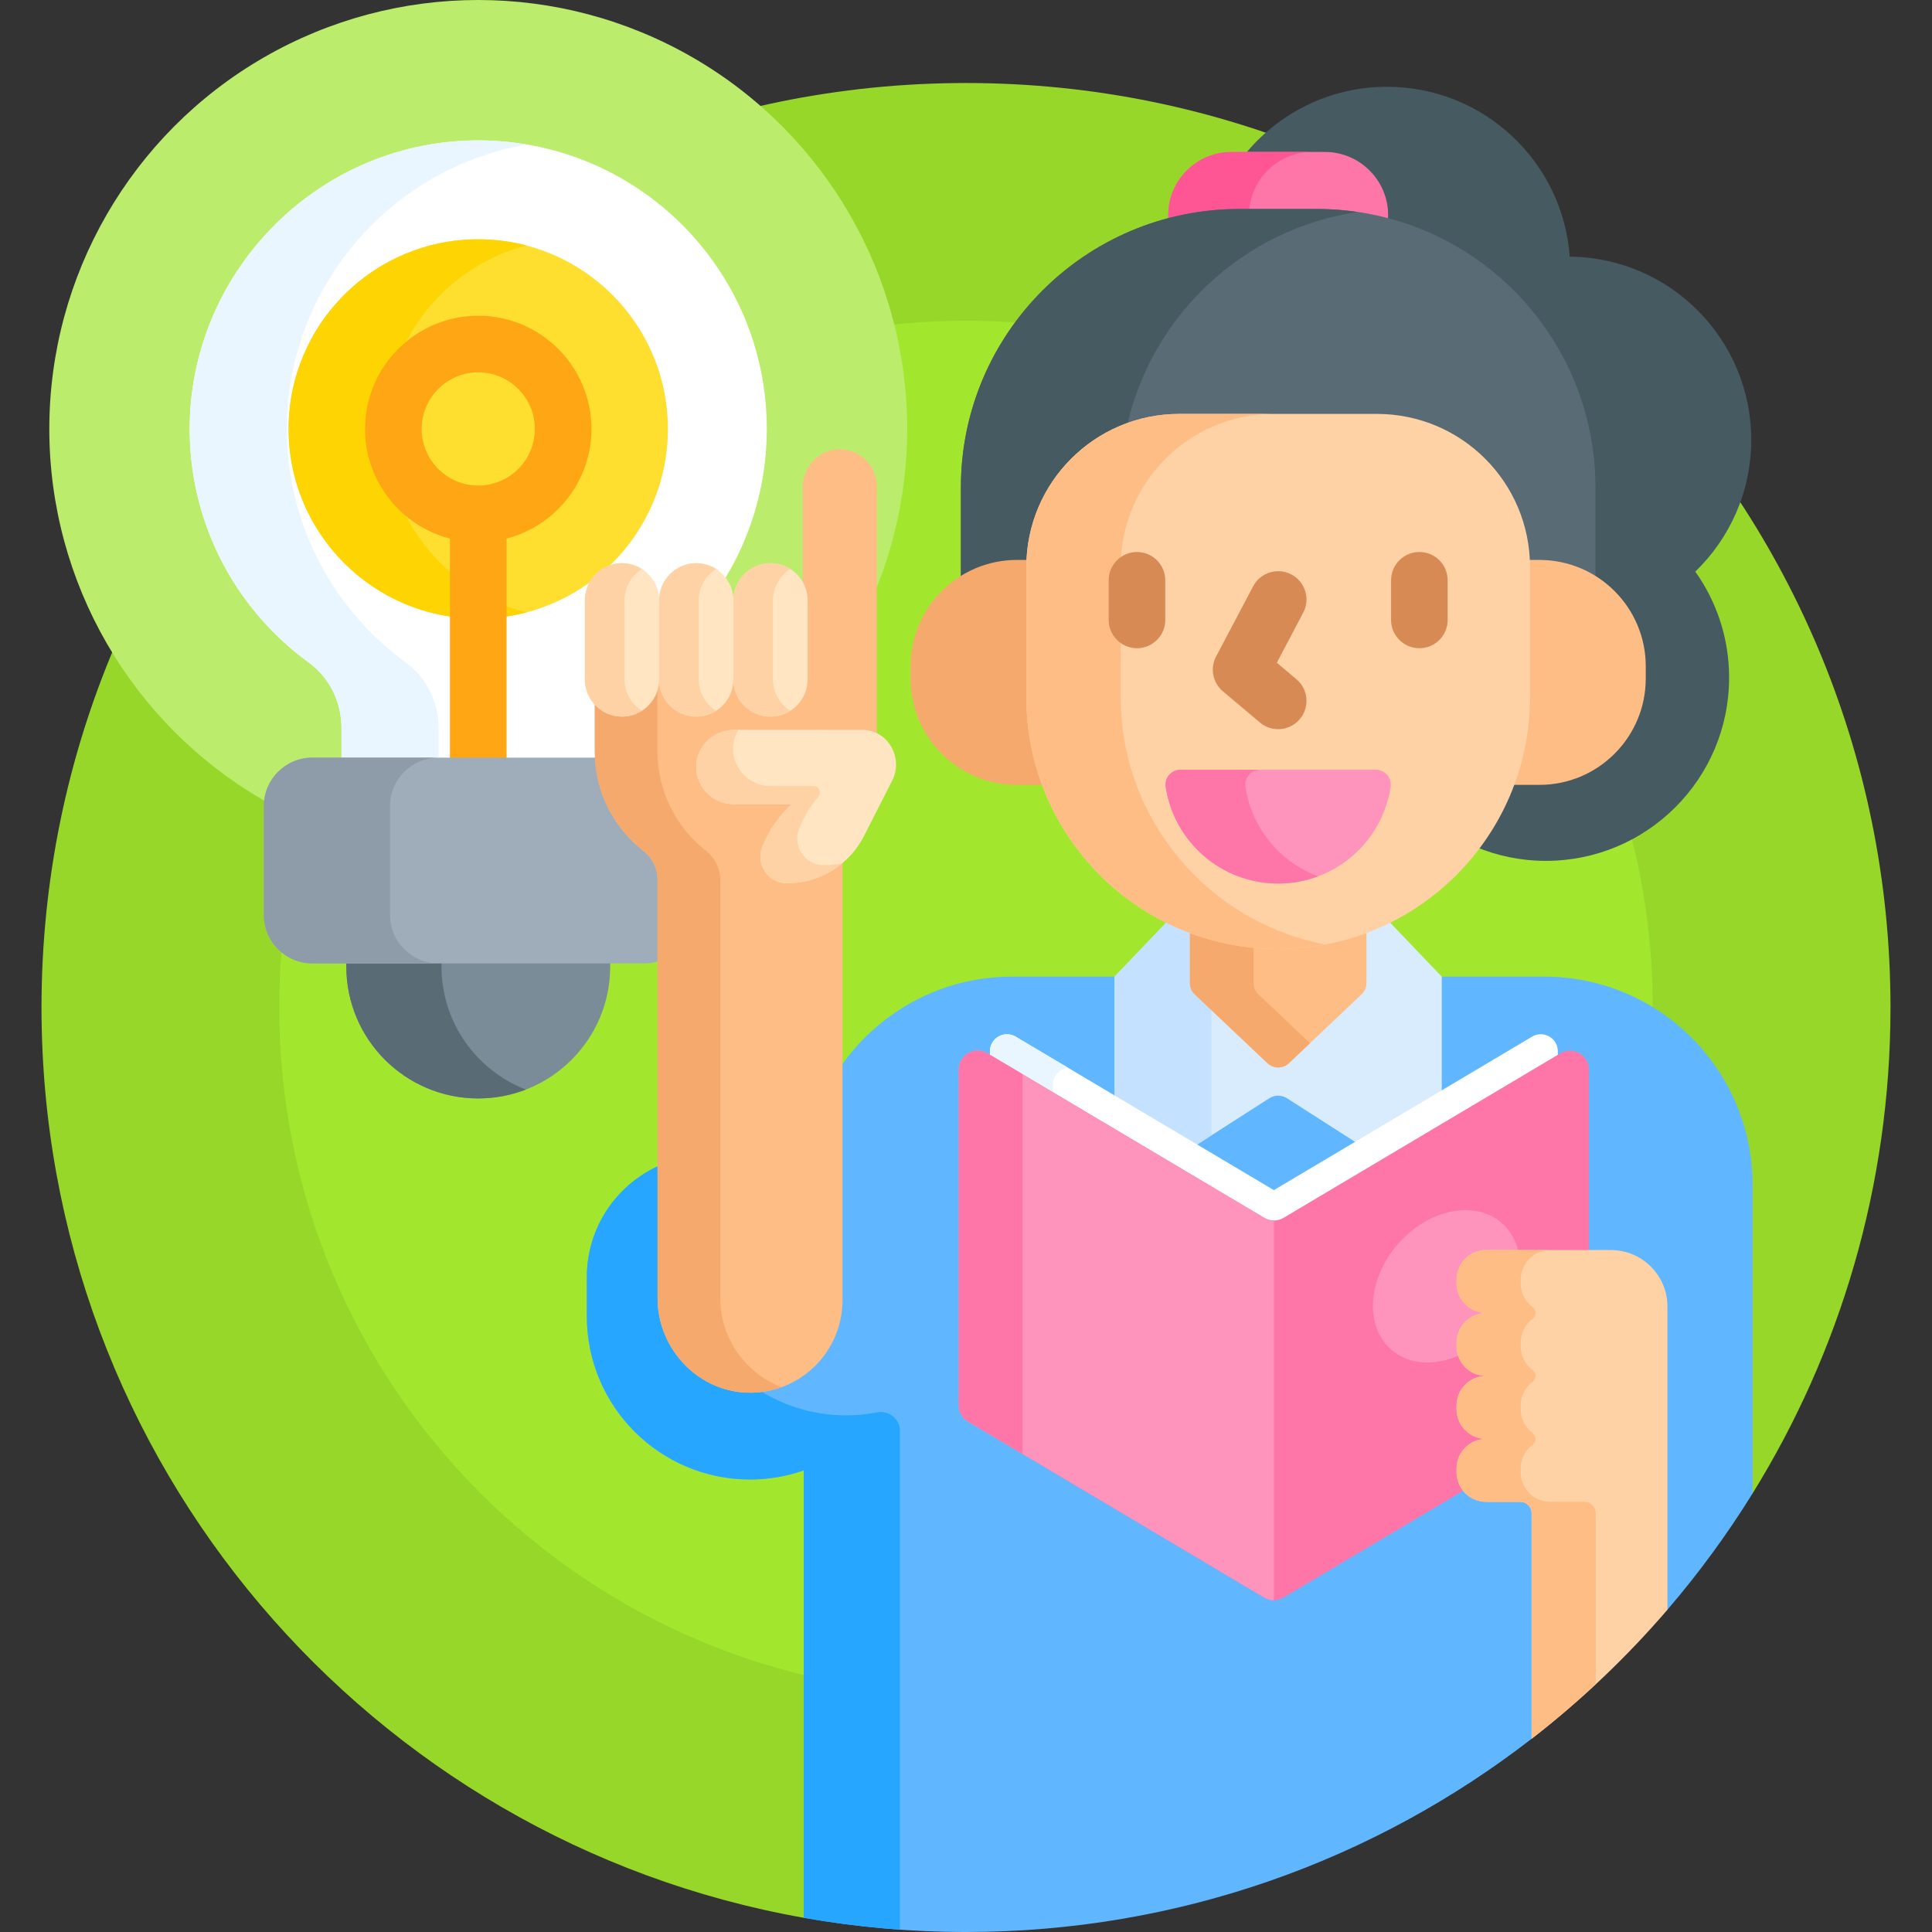 <svg id="Capa_1" enable-background="new 0 0 512 512" height="512" viewBox="0 0 512 512" width="512" xmlns="http://www.w3.org/2000/svg"><rect x="0" y="0" width="512" height="512" fill="#333333" stroke="none"/><g><path d="m256 22c-135.31 0-245 109.69-245 245 0 120.639 87.195 220.909 202 241.234l1-.447v-119.523l-1.329.463c-4.48 1.561-9.158 2.353-13.902 2.353-23.298 0-42.253-18.955-42.253-42.253v-10.385c0-12.117 6.918-23.049 17.752-28.264v33.85c0 13.579 11.229 25.051 24.52 25.051l.446-.004c13.257-.251 24.034-11.24 24.034-24.495v-60.843c10.114-14.982 26.899-23.919 44.963-23.919h140.993c29.902 0 54.23 24.328 54.23 54.23v81.717h1c23.163-37.417 36.546-81.525 36.546-128.765 0-135.31-109.69-245-245-245z" fill="#97d729"/><path d="m256 85c-6.761 0-13.433.381-20.003 1.099 2.229 8.828 3.419 18.065 3.419 27.575 0 41.906-22.998 78.537-57.033 97.948.114.658.185 1.33.185 2.02v28.812c0 6.538-5.319 11.857-11.857 11.857h-87.939c-3.125 0-5.964-1.225-8.084-3.208-.454 5.239-.688 10.541-.688 15.897 0 100.516 81.484 182 182 182s182-81.484 182-182-81.484-182-182-182z" fill="#a2e62e"/><g><g><g><circle cx="126.741" cy="113.674" fill="#bbec6c" r="113.674"/></g><g><path d="m91.774 254.312v1.818c0 19.312 15.656 34.968 34.968 34.968 19.312 0 34.968-15.656 34.968-34.968v-1.818z" fill="#7a8c98"/></g><path d="m117 256.129v-1.818h-25.226v1.818c0 19.312 15.656 34.968 34.968 34.968 4.449 0 8.699-.84 12.613-2.354-13.077-5.062-22.355-17.75-22.355-32.614z" fill="#596c76"/><g><g><path d="m81.82 175.564c5.518 4.012 8.681 10.507 8.681 17.329v8.891h72.481v-8.997c0-6.766 3.144-13.206 8.62-17.179 19.153-13.897 31.61-36.46 31.61-61.933 0-42.596-34.828-77.058-77.561-76.463-42.063.586-76.01 35.585-75.372 77.648.38 24.96 12.719 47.019 31.541 60.704z" fill="#fff"/></g></g><path d="m107.549 175.564c-18.822-13.684-31.161-35.744-31.54-60.705-.578-38.046 27.144-70.309 63.571-76.558-4.523-.765-9.172-1.156-13.928-1.09-42.063.586-76.01 35.585-75.372 77.648.379 24.961 12.718 47.021 31.54 60.705 5.518 4.012 8.681 10.507 8.681 17.329v8.891h25.729v-8.891c0-6.822-3.163-13.318-8.681-17.329z" fill="#eaf6ff"/><g><circle cx="126.741" cy="113.674" fill="#fedf30" r="50.259"/></g><path d="m102 113.674c0-23.348 15.923-42.973 37.5-48.62-4.075-1.066-8.349-1.639-12.759-1.639-27.757 0-50.259 22.502-50.259 50.258 0 27.757 22.502 50.259 50.259 50.259 4.409 0 8.684-.572 12.759-1.639-21.577-5.646-37.5-25.271-37.5-48.619z" fill="#fed402"/><path d="m119.241 142.725v59.059h15v-59.059c12.925-3.339 22.5-15.097 22.5-29.051 0-16.542-13.458-30-30-30s-30 13.458-30 30c0 13.954 9.576 25.712 22.5 29.051zm7.5-44.051c8.271 0 15 6.729 15 15s-6.729 15-15 15-15-6.729-15-15 6.729-15 15-15z" fill="#fea613"/><g><path d="m170.711 255.311h-87.939c-7.101 0-12.857-5.756-12.857-12.857v-28.813c0-7.101 5.756-12.857 12.857-12.857h87.939c7.101 0 12.857 5.756 12.857 12.857v28.813c0 7.101-5.756 12.857-12.857 12.857z" fill="#9facba"/></g><g><path d="m103.347 242.454v-28.813c0-7.101 5.756-12.857 12.857-12.857h-33.432c-7.101 0-12.857 5.756-12.857 12.857v28.813c0 7.101 5.756 12.857 12.857 12.857h33.432c-7.101 0-12.857-5.756-12.857-12.857z" fill="#8d9ca8"/></g></g></g><g><path d="m464.097 116.568c0-26.668-21.495-48.306-48.104-48.557-1.823-25.16-22.799-45.011-48.425-45.011-15.36 0-29.045 7.138-37.945 18.269h21.515c8.673 0 15.729 7.056 15.729 15.729 0 .536-.028 1.065-.08 1.587 31.575 7.958 55.02 36.588 55.02 70.598v24.017c7.978 4.748 13.337 13.454 13.337 23.392v3.203c0 15.001-12.204 27.206-27.206 27.206h-7.36c-2.279 6.315-5.5 12.181-9.491 17.433 5.725 2.375 11.993 3.703 18.577 3.703 26.823 0 48.568-21.745 48.568-48.568 0-10.47-3.324-20.157-8.958-28.088 9.135-8.832 14.823-21.205 14.823-34.913z" fill="#465a61"/><path d="m328.451 56.379h20.552c6.485 0 12.769.864 18.757 2.462.067-.606.108-1.22.108-1.843 0-9.201-7.528-16.729-16.729-16.729h-24.824c-9.201 0-16.729 7.528-16.729 16.729 0 .623.041 1.237.108 1.843 5.988-1.598 12.273-2.462 18.757-2.462z" fill="#fe76a8"/><path d="m328.451 56.379h2.58c.331-8.915 7.705-16.11 16.698-16.11h-21.414c-9.201 0-16.729 7.528-16.729 16.729 0 .623.041 1.237.108 1.843 5.988-1.598 12.273-2.462 18.757-2.462z" fill="#fe5694"/><path d="m409.224 258.818h-140.993c-19.177 0-36.065 9.776-45.963 24.615v61.147c0 12.714-10.338 23.254-23.044 23.495l-.437.004c-12.749 0-23.52-11.014-23.52-24.051v-35.4c-11.608 4.916-19.752 16.413-19.752 29.813v10.385c0 23.888 19.365 43.253 43.253 43.253 4.988 0 9.774-.855 14.232-2.408v118.563c13.961 2.472 28.329 3.766 43 3.766 56.469 0 108.462-19.106 149.893-51.207l1-2.05v-57.743c0-2.206-1.794-4-4-4h-9.03c-3.784 0-6.862-3.079-6.862-6.863v-.958c0-3.784 3.078-6.862 6.862-6.862v-2c-3.784 0-6.862-3.079-6.862-6.863v-.958c0-3.784 3.078-6.863 6.862-6.863v-2c-3.784 0-6.862-3.079-6.862-6.862v-.958c0-3.784 3.078-6.863 6.862-6.863v-2c-3.784 0-6.862-3.079-6.862-6.863v-.958c0-3.784 3.078-6.862 6.862-6.862h33.03c7.72 0 14 6.28 14 14v79.941l1 .371c8.287-9.646 15.837-19.953 22.562-30.816v-81.717c-.001-30.501-24.728-55.228-55.231-55.228z" fill="#60b7ff"/><path d="m232.457 374.296c-2.656.513-5.398.784-8.204.784-8.171 0-15.812-2.268-22.331-6.206-.88.113-1.774.184-2.68.201-13.733.26-24.974-11.312-24.974-25.047v-34.944c-11.072 5.139-18.753 16.348-18.753 29.358v10.385c0 23.888 19.365 43.253 43.253 43.253 4.988 0 9.774-.855 14.232-2.408v118.563c8.356 1.479 16.86 2.527 25.485 3.138v-132.186c0-3.175-2.91-5.494-6.028-4.891z" fill="#26a6fe"/><g><path d="m316.308 303.908 20.081-12.86c1.425-.913 3.251-.913 4.676 0l18.986 12.16 22.03-13.093v-31.296l-14.405-15.071c-8.74 4.306-18.564 6.736-28.949 6.736-10.384 0-20.209-2.43-28.949-6.736l-14.405 15.071v32.647z" fill="#d8ecfe"/></g><g><path d="m316.308 303.908 4.692-3.005v-42.085l8.58-8.976c-7.012-.984-13.674-3.076-19.801-6.095l-14.405 15.071v32.647z" fill="#c4e2ff"/></g><path d="m338.728 250.483c-8.238 0-16.119-1.537-23.392-4.316v14.357c0 1.134.467 2.218 1.29 2.998l19.264 18.236c1.592 1.507 4.084 1.507 5.676 0l19.264-18.236c.824-.78 1.29-1.864 1.29-2.998v-14.356c-7.273 2.778-15.155 4.315-23.392 4.315z" fill="#ffbd86"/><g><path d="m333.506 263.521c-.824-.78-1.29-1.864-1.29-2.998v-10.371c-5.887-.586-11.549-1.948-16.881-3.986v14.357c0 1.134.467 2.218 1.29 2.998l19.264 18.236c1.592 1.507 4.084 1.507 5.676 0l5.603-5.304z" fill="#f6a96c"/></g><path d="m269.516 149.387h3.479l.043-.955c.954-21.163 18.307-37.74 39.505-37.74h52.37c21.198 0 38.551 16.577 39.505 37.74l.043.955h3.479c5.484 0 10.591 1.637 14.868 4.439v-24.643c0-40.761-33.043-73.804-73.804-73.804h-20.552c-40.761 0-73.804 33.043-73.804 73.804v24.644c4.276-2.803 9.383-4.44 14.868-4.44z" fill="#596c76"/><g><path d="m359.823 56.176c-3.532-.519-7.144-.797-10.82-.797h-20.552c-40.761 0-73.804 33.043-73.804 73.804v24.644c4.277-2.803 9.384-4.44 14.869-4.44h3.479l.043-.955c.733-16.26 11.152-29.804 25.553-35.21 6.536-29.637 30.87-52.584 61.232-57.046z" fill="#465a61"/></g><g><path d="m407.939 148.387h-3.523c.029.616.047 1.234.047 1.856v34.505c0 8.185-1.516 16.019-4.261 23.252h7.737c15.577 0 28.205-12.628 28.205-28.205v-3.203c0-15.577-12.628-28.205-28.205-28.205z" fill="#ffbd86"/><path d="m272.991 184.748v-34.505c0-.622.019-1.241.047-1.856h-3.523c-15.578 0-28.206 12.628-28.206 28.205v3.203c0 15.577 12.628 28.205 28.206 28.205h7.737c-2.745-7.234-4.261-15.068-4.261-23.252z" fill="#f6a96c"/></g><g><path d="m338.727 251.483c-36.857 0-66.736-29.879-66.736-66.736v-34.505c0-22.396 18.155-40.551 40.551-40.551h52.37c22.396 0 40.551 18.155 40.551 40.551v34.505c0 36.858-29.879 66.736-66.736 66.736z" fill="#fed2a4"/></g><path d="m297 184.747v-34.505c0-22.396 18.155-40.551 40.551-40.551h-25.008c-22.396 0-40.551 18.155-40.551 40.551v34.505c0 36.857 29.879 66.736 66.736 66.736 4.276 0 8.452-.419 12.504-1.187-30.878-5.856-54.232-32.967-54.232-65.549z" fill="#ffbd86"/><g><path d="m312.828 204c-2.4 0-4.266 2.129-3.911 4.503 2.174 14.512 14.692 25.641 29.81 25.641 15.118 0 27.636-11.129 29.81-25.641.356-2.374-1.511-4.503-3.911-4.503z" fill="#fe93bb"/></g><path d="m330.044 208.503c-.356-2.374 1.511-4.503 3.911-4.503h-21.126c-2.4 0-4.266 2.129-3.911 4.503 2.174 14.512 14.692 25.641 29.81 25.641 3.717 0 7.275-.676 10.563-1.906-10.084-3.774-17.608-12.791-19.247-23.735z" fill="#fe76a8"/><g><g><g><path d="m301.307 171.784c-4.143 0-7.5-3.358-7.5-7.5v-10.496c0-4.142 3.357-7.5 7.5-7.5s7.5 3.358 7.5 7.5v10.496c0 4.142-3.358 7.5-7.5 7.5z" fill="#d88a55"/></g><g><path d="m376.148 171.784c-4.143 0-7.5-3.358-7.5-7.5v-10.496c0-4.142 3.357-7.5 7.5-7.5s7.5 3.358 7.5 7.5v10.496c0 4.142-3.357 7.5-7.5 7.5z" fill="#d88a55"/></g></g><g><path d="m338.724 193.236c-1.706 0-3.42-.578-4.827-1.763l-9.815-8.265c-2.698-2.272-3.448-6.118-1.802-9.238l9.815-18.597c1.934-3.662 6.468-5.066 10.134-3.132 3.663 1.934 5.065 6.47 3.132 10.134l-6.994 13.252 5.192 4.373c3.168 2.668 3.574 7.399.906 10.568-1.484 1.761-3.606 2.668-5.741 2.668z" fill="#d88a55"/></g></g><g><path d="m220.994 119.201c-4.833.753-8.28 5.122-8.28 10.014v27.579c.197.732.312 1.498.312 2.291v20.987c0 4.873-3.965 8.837-8.838 8.837s-8.837-3.964-8.837-8.837h-2c0 4.873-3.965 8.837-8.838 8.837s-8.838-3.964-8.838-8.837h-2c0 4.873-3.964 8.837-8.837 8.837-2.979 0-5.613-1.486-7.215-3.75v13.962c0 10.721 5.052 20.257 12.903 26.371 2.392 1.863 3.741 4.763 3.741 7.794v110.741c0 13.736 11.241 25.308 24.974 25.047 13.312-.253 24.026-11.123 24.026-24.495v-117.175c-3.95 3.598-9.143 5.675-14.705 5.675-2.042 0-3.869-.971-5.013-2.664-1.145-1.695-1.362-3.755-.599-5.652 1.664-4.132 4.274-7.914 7.549-10.936l1.879-1.735h-18.029c-2.517 0-4.925-1.089-6.609-2.987-1.701-1.918-2.47-4.38-2.163-6.931.531-4.422 4.414-7.757 9.032-7.757l34.514.023c1.171.081 2.275.436 3.265 1.007v-66.53c.001-5.922-5.302-10.665-11.394-9.716z" fill="#ffbd86"/><path d="m190.879 344.028v-110.742c0-3.032-1.35-5.932-3.741-7.794-7.851-6.113-12.903-15.649-12.903-26.371v-19.049h-.56c0 4.873-3.964 8.837-8.837 8.837-2.979 0-5.613-1.486-7.215-3.75v13.962c0 10.721 5.052 20.257 12.903 26.371 2.392 1.863 3.741 4.763 3.741 7.794v110.741c0 13.736 11.241 25.308 24.974 25.047 2.778-.053 5.441-.574 7.919-1.477-9.481-3.517-16.281-12.888-16.281-23.569z" fill="#f6a96c"/><g><path d="m204.188 149.248c-5.411 0-9.838 4.427-9.838 9.838 0-5.411-4.427-9.838-9.838-9.838s-9.838 4.427-9.838 9.838c0-5.411-4.427-9.838-9.838-9.838s-9.836 4.427-9.836 9.837v20.987c0 5.411 4.427 9.838 9.838 9.838s9.838-4.427 9.838-9.838c0 5.411 4.427 9.838 9.838 9.838s9.838-4.427 9.838-9.838c0 5.411 4.427 9.838 9.838 9.838s9.838-4.427 9.838-9.838v-20.987c-.003-5.41-4.43-9.837-9.84-9.837z" fill="#ffe5c2"/></g><g><path d="m204.844 180.072v-20.987c0-3.483 1.84-6.551 4.591-8.3-1.522-.968-3.319-1.538-5.247-1.538-5.411 0-9.838 4.427-9.838 9.838v20.987c0 5.411 4.427 9.838 9.838 9.838 1.927 0 3.725-.57 5.247-1.538-2.751-1.749-4.591-4.817-4.591-8.3z" fill="#fed2a4"/></g><g><path d="m185.168 180.072v-20.987c0-3.483 1.84-6.551 4.591-8.3-1.522-.968-3.319-1.538-5.247-1.538-5.411 0-9.838 4.427-9.838 9.838v20.987c0 5.411 4.427 9.838 9.838 9.838 1.927 0 3.725-.57 5.247-1.538-2.751-1.749-4.591-4.817-4.591-8.3z" fill="#fed2a4"/></g><g><path d="m165.493 180.072v-20.987c0-3.483 1.84-6.551 4.591-8.3-1.522-.968-3.319-1.538-5.247-1.538-5.411 0-9.838 4.427-9.838 9.838v20.987c0 5.411 4.427 9.838 9.838 9.838 1.927 0 3.725-.57 5.247-1.538-2.751-1.749-4.591-4.817-4.591-8.3z" fill="#fed2a4"/></g><g><path d="m194.35 213.093h15.472c-3.398 3.136-6.068 7.001-7.798 11.297-1.866 4.634 1.543 9.689 6.539 9.689 8.605 0 16.481-4.829 20.384-12.497l7.478-14.692c2.978-5.803-.794-13.006-7.301-13.449l-34.514-.023c-5.019 0-9.427 3.654-10.025 8.638-.714 5.94 3.959 11.037 9.765 11.037z" fill="#ffe5c2"/></g><g><path d="m218.319 229.282c-4.996 0-8.405-5.055-6.539-9.69 1.235-3.066 2.948-5.911 5.062-8.43.956-1.138.168-2.868-1.318-2.868h-11.418c-5.806 0-10.479-5.097-9.765-11.037.169-1.405.649-2.698 1.351-3.839l-1.036-.001c-4.893-.003-9.266 3.443-10.02 8.278-.951 6.093 3.793 11.397 9.716 11.397h15.472c-3.398 3.136-6.068 7.001-7.798 11.297-1.866 4.634 1.543 9.689 6.539 9.689 5.464 0 10.63-1.953 14.676-5.338-1.599.353-3.246.542-4.922.542z" fill="#fed2a4"/></g></g></g><g><path d="m334.525 323.607c.927.551 1.986.842 3.065.842 1.078 0 2.138-.292 3.065-.842l72.179-42.899v-2.115c0-3.494-3.805-5.659-6.809-3.874l-68.436 40.674-68.436-40.674c-3.004-1.785-6.809.379-6.809 3.874v2.116z" fill="#fff"/><path d="m279 290.606v-3.1c0-2.486 1.928-4.291 4.121-4.487l-13.967-8.301c-3.004-1.785-6.809.379-6.809 3.874v2.116z" fill="#eaf6ff"/><path d="m387 390.137v-.958c0-3.784 3.078-6.862 6.862-6.862v-2c-3.784 0-6.862-3.079-6.862-6.863v-.958c0-3.784 3.078-6.863 6.862-6.863v-2c-3.784 0-6.862-3.079-6.862-6.862v-.958c0-3.784 3.078-6.863 6.862-6.863v-2c-3.784 0-6.862-3.079-6.862-6.863v-.958c0-3.784 3.078-6.862 6.862-6.862h27.217v-48.836c0-3.877-4.222-6.279-7.554-4.298l-73.38 43.613c-1.574.936-3.535.936-5.109 0l-73.38-43.613c-3.333-1.981-7.555.421-7.555 4.298v88.997c0 1.764.929 3.397 2.445 4.298l78.489 46.649c1.574.936 3.535.936 5.109 0l48.481-28.815c-1.011-1.193-1.625-2.737-1.625-4.423z" fill="#fe76a8"/><path d="m387 356.772v-.958c0-3.784 3.078-6.863 6.862-6.863v-2c-3.784 0-6.862-3.079-6.862-6.863v-.958c0-3.784 3.078-6.862 6.862-6.862h8.645c-1.643-8.666-9.593-13.449-19.172-10.883-10.77 2.886-19.5 13.955-19.5 24.725s8.73 17.161 19.5 14.275c1.374-.368 2.713-.872 4.006-1.489-.219-.669-.341-1.382-.341-2.124z" fill="#fe93bb"/><g><path d="m335.036 322.748-73.38-43.613c-3.333-1.981-7.555.421-7.555 4.298v88.997c0 1.764.929 3.397 2.445 4.298l78.489 46.649c.787.468 1.671.702 2.555.702v-100.629c-.883 0-1.767-.234-2.554-.702z" fill="#fe93bb"/></g><path d="m271 284.688-9.344-5.553c-3.333-1.981-7.555.421-7.555 4.298v88.997c0 1.764.929 3.397 2.445 4.298l14.453 8.59v-100.63z" fill="#fe76a8"/></g><g><path d="m393.863 331.269c-4.342 0-7.863 3.52-7.863 7.863v.958c0 4.342 3.52 7.863 7.863 7.863-4.342 0-7.863 3.52-7.863 7.863v.958c0 4.342 3.52 7.863 7.863 7.863-4.342 0-7.863 3.52-7.863 7.863v.958c0 4.342 3.52 7.863 7.863 7.863-4.342 0-7.863 3.52-7.863 7.863v.958c0 4.342 3.52 7.863 7.863 7.863h9.03c1.657 0 3 1.343 3 3v59.793c13.125-10.167 25.191-21.632 36-34.212v-80.313c0-8.284-6.716-15-15-15h-33.03z" fill="#fed2a4"/><path d="m422.893 446.324v-45.324c0-1.657-1.343-3-3-3h-9.03c-4.342 0-7.863-3.52-7.863-7.863v-.958c0-2.569 1.232-4.851 3.138-6.285 1.046-.787 1.046-2.367 0-3.155-1.906-1.435-3.138-3.716-3.138-6.285v-.958c0-2.569 1.232-4.851 3.138-6.285 1.046-.787 1.046-2.367 0-3.155-1.906-1.435-3.138-3.716-3.138-6.285v-.958c0-2.569 1.232-4.851 3.138-6.285 1.046-.787 1.046-2.367 0-3.155-1.906-1.435-3.138-3.716-3.138-6.285v-.958c0-4.342 3.52-7.863 7.863-7.863h-17c-4.342 0-7.863 3.52-7.863 7.863v.958c0 4.342 3.52 7.863 7.863 7.863-4.342 0-7.863 3.52-7.863 7.863v.958c0 4.342 3.52 7.863 7.863 7.863-4.342 0-7.863 3.52-7.863 7.863v.958c0 4.342 3.52 7.863 7.863 7.863-4.342 0-7.863 3.52-7.863 7.863v.958c0 4.342 3.52 7.863 7.863 7.863h9.03c1.657 0 3 1.343 3 3v59.793c5.89-4.565 11.554-9.403 17-14.472z" fill="#ffbd86"/></g></g></svg>